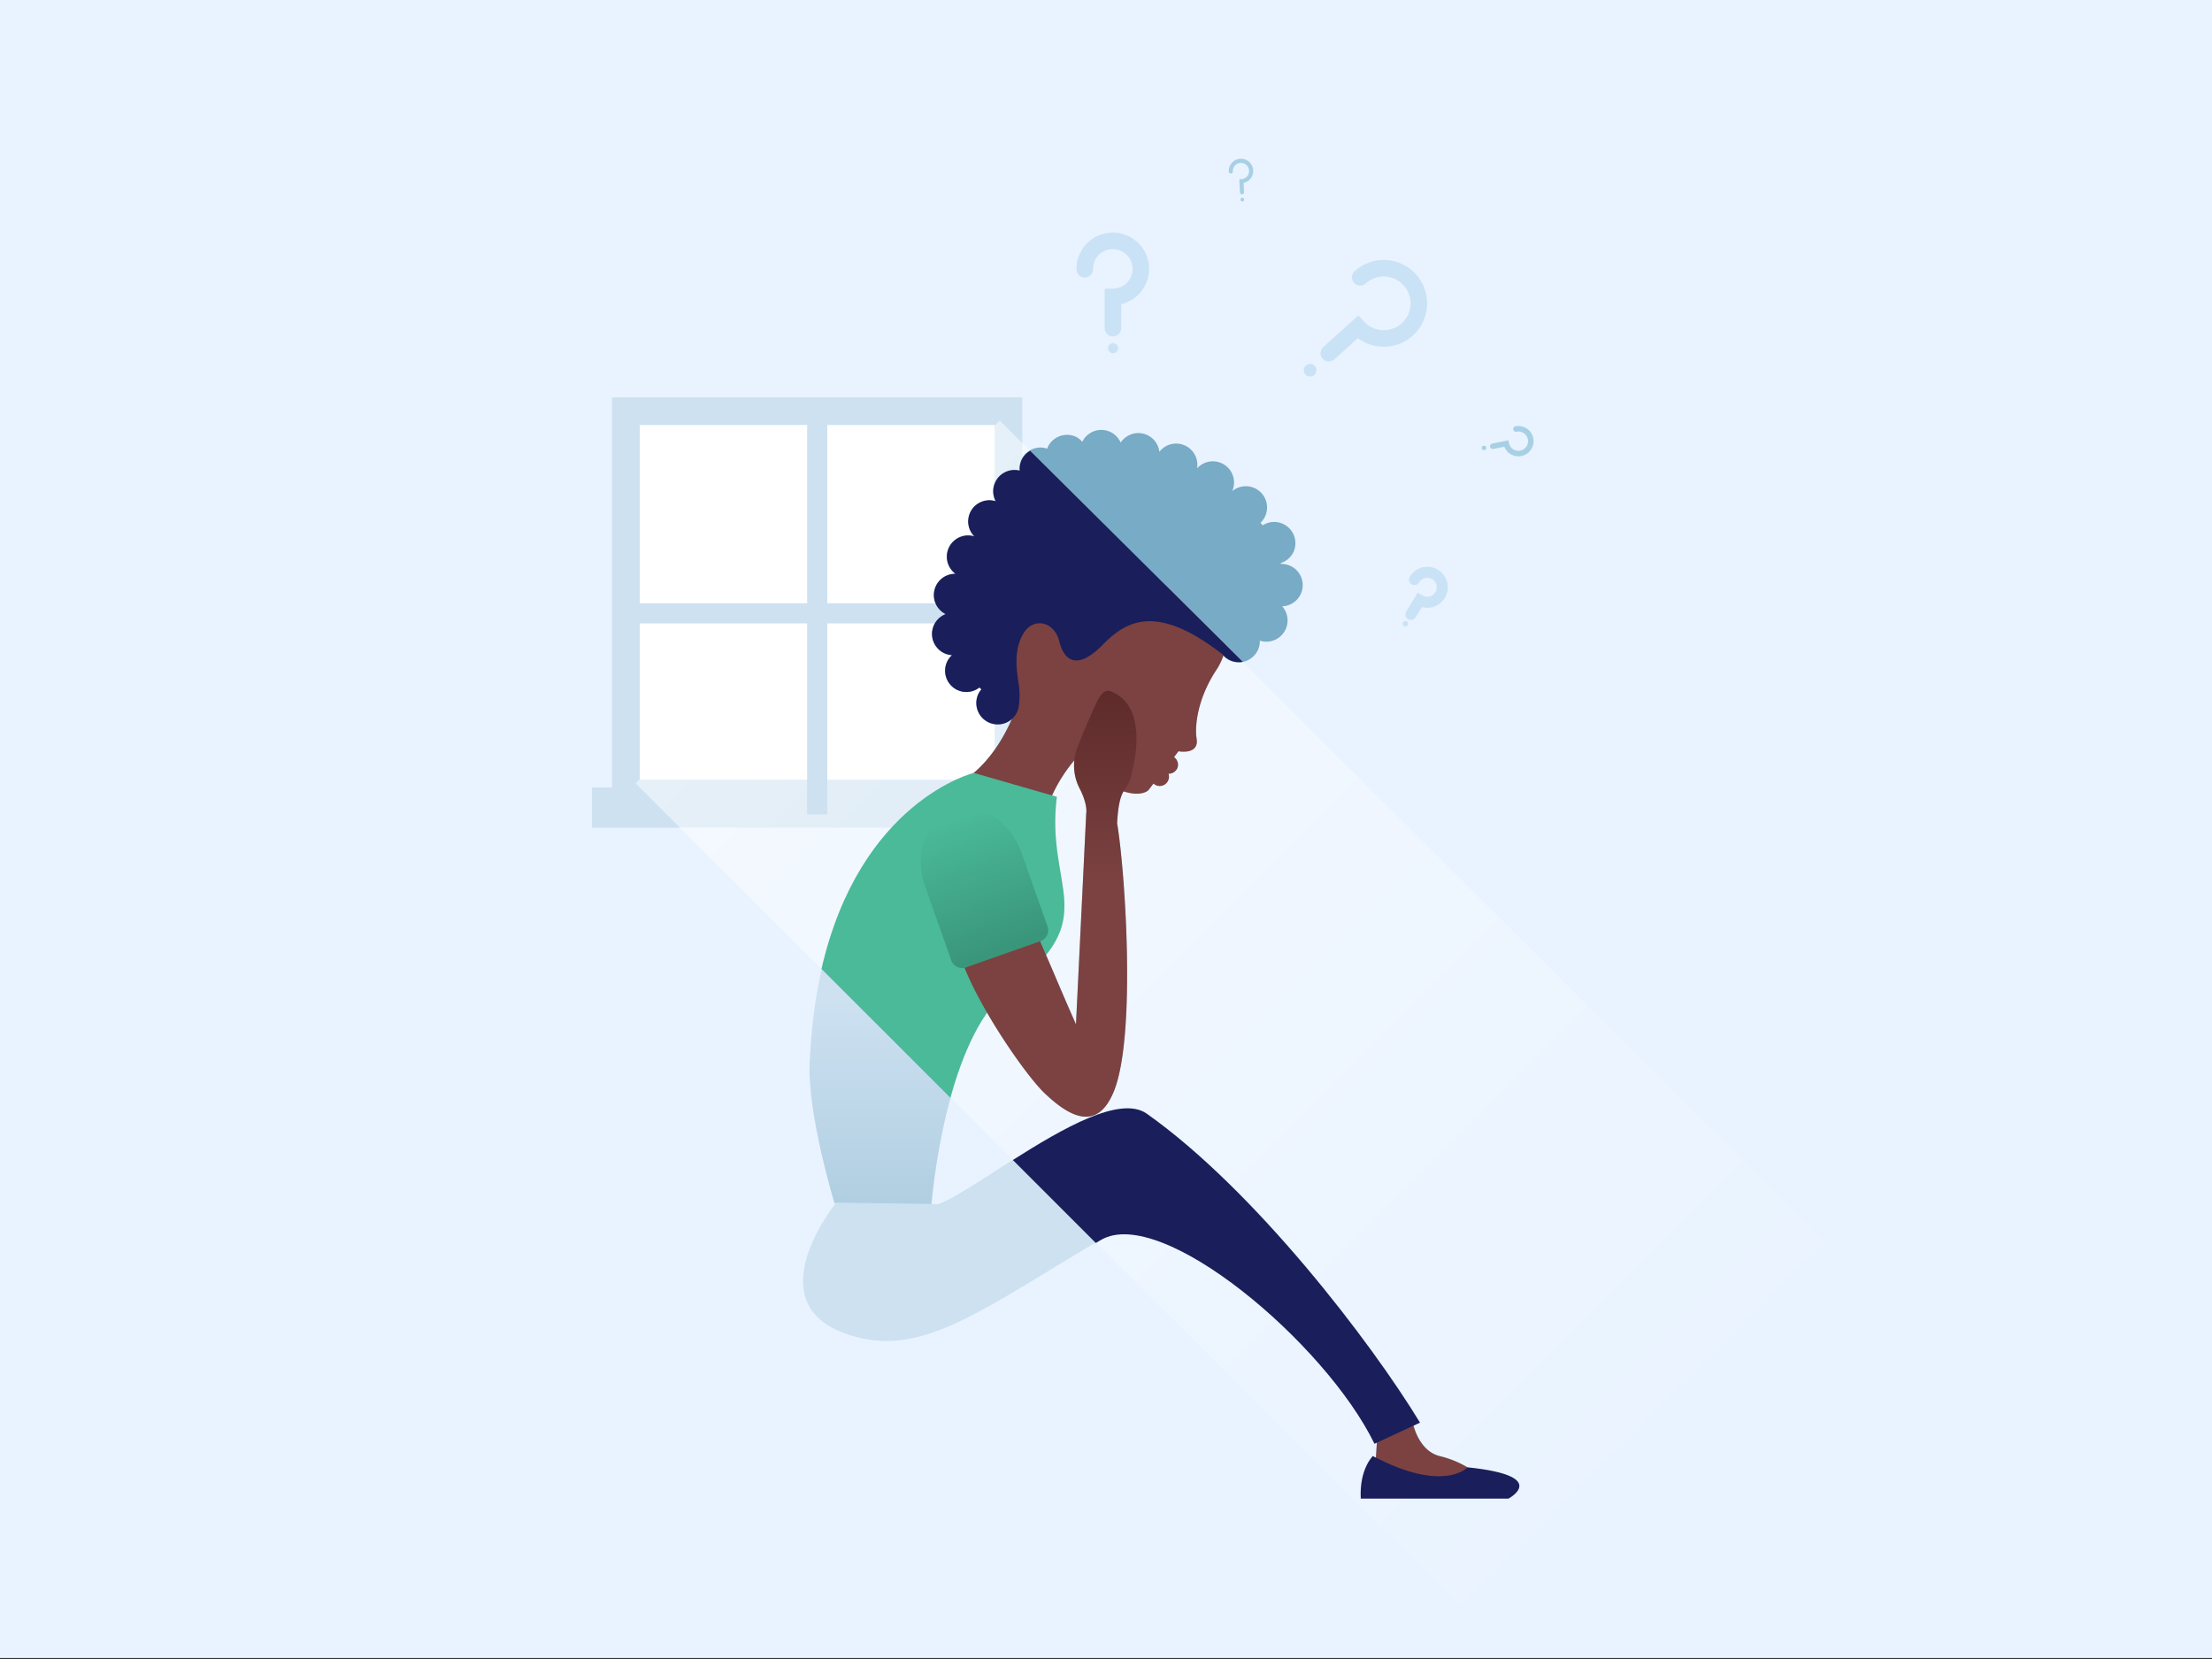 <svg height="300" viewBox="0 0 400 300" width="400" xmlns="http://www.w3.org/2000/svg" xmlns:xlink="http://www.w3.org/1999/xlink"><rect x="0" y="0" width="400" height="300" fill="#333333" stroke="none"/><linearGradient id="a" gradientUnits="userSpaceOnUse" x1="148" x2="303.64" y1="108.6" y2="264.24"><stop offset="0" stop-color="#fff" stop-opacity=".5"/><stop offset="1" stop-color="#fff" stop-opacity="0"/></linearGradient><linearGradient id="b" gradientUnits="userSpaceOnUse" x1="169.43" x2="169.43" y1="217.84" y2="139.77"><stop offset=".01" stop-color="#b1cfe2"/><stop offset=".48" stop-color="#cde1f1"/></linearGradient><linearGradient id="c" gradientUnits="userSpaceOnUse" x1="188.98" x2="188.98" y1="201.97" y2="124.96"><stop offset=".55" stop-color="#a8d0e5"/><stop offset="1" stop-color="#8abad5"/></linearGradient><linearGradient id="d" gradientUnits="userSpaceOnUse" x1="188.98" x2="188.98" y1="201.97" y2="124.96"><stop offset=".55" stop-color="#7b4241"/><stop offset="1" stop-color="#5e2a2a"/></linearGradient><linearGradient id="e" gradientUnits="userSpaceOnUse" x1="181.04" x2="172.73" y1="171.44" y2="148.18"><stop offset="0" stop-color="#3a967a"/><stop offset="1" stop-color="#4aba98"/></linearGradient><path d="m0-.18h400v300h-400z" fill="#e9f3ff"/><path d="m107.06 142.4h81.93v7.27h-81.93z" fill="#cde1f1"/><path d="m113.19 74.35h69.18v69.18h-69.18z" fill="#fff"/><path d="m179.87 76.85v64.15h-64.18v-64.15zm5-5h-74.18v74.15h74.18z" fill="#cde1f1"/><path d="m114.94 141.66 65.85-65.62 155.46 154.69-53.72 54.63-6.82 6.82-5.85 4z" fill="url(#a)"/><path d="m184.13 109.09h-34.53v-34.53h-3.64v34.53h-34.53v3.64h34.53v34.53h3.64v-34.53h34.53z" fill="#cde1f1"/><path d="m248.77 264.13.49-7.56 6.18.53s.87 5.15 4.86 6.2a18.29 18.29 0 0 1 6.22 2.78l-9.15 2.21z" fill="#a8d0e5"/><path d="m216.38 133.48c-.32-1.88 0-6.88 3.5-12.25 3.08-4.7 1.59-8.3 1.45-9.58-.23-7-8.62-4-15.46-7.2-9.7-4.58-13.93-10.35-18.49-.7-4.32 9.16-11.42 19.86-3.84 24.84-.8 2.2-4.46 11.09-12.17 14-8.48 3.18 15.64 25.48 16.47 10.88a27.44 27.44 0 0 1 6.45-16c10.12 8.75 13.36 5.44 13.36 5.44l.94-1.22a1.75 1.75 0 0 0 .42.29 1.68 1.68 0 0 0 2.29-2.07 1.7 1.7 0 0 0 1.6-1 1.67 1.67 0 0 0 -.6-2l.81-1.06s3.8.71 3.27-2.37z" fill="#a8d0e5"/><path d="m146.41 192.29c-.39 9.29 4.49 25.29 4.49 25.29l17.54.26s2.3-30.22 14.36-39.27c16.78-12.59 6.18-17.94 8.31-34.48l-15-4.32s-27.79 6.71-29.7 52.52z" fill="url(#b)"/><path d="m248.52 261 8.23-3.82c-8.81-14.5-29.82-42-49.37-55.82-7.68-5.42-29.82 13.34-37.65 16.38l-18.52-.27s-16.2 19.93 4.64 24.54c12.08 2.67 22.9-5.93 43.21-17.87 10.94-6.36 40.61 18.69 49.46 36.86z" fill="#cde1f1"/><path d="m248.25 263.3s-2.46 2.35-2.18 7.7h26.7s7.74-4.1-7.38-5.66c0 0-4.27 4.75-17.14-2.04z" fill="#eaf1fb"/><path d="m221 118.35a3.92 3.92 0 0 0 1.34 1.06 3.86 3.86 0 0 0 5.12-1.84 3.74 3.74 0 0 0 .35-1.72 3.84 3.84 0 0 0 4.05-6.21 3.83 3.83 0 0 0 -.24-7.66v-.17a3.82 3.82 0 0 0 2.29-2 3.84 3.84 0 0 0 -5.58-4.81l-.13-.17-.27-.29a3.73 3.73 0 0 0 .82-1.12 3.84 3.84 0 0 0 -5.93-4.6 3.83 3.83 0 0 0 -6.35-4.12 3.84 3.84 0 0 0 -6.82-3 3.83 3.83 0 0 0 -7-1.67 3.82 3.82 0 0 0 -6.94-.13 3.72 3.72 0 0 0 -1.11-.9 3.86 3.86 0 0 0 -5.13 1.84c0 .09-.06.19-.1.29a3.8 3.8 0 0 0 -5 4 3.84 3.84 0 0 0 -4.34 5.53 3.83 3.83 0 0 0 -3.83 6.34 3.84 3.84 0 0 0 -3.4 6.77 3.84 3.84 0 0 0 -1.79 7.28 3.84 3.84 0 0 0 1.14 7.42 3.93 3.93 0 0 0 -.87 1.17 3.84 3.84 0 0 0 5.84 4.67c.11.12.23.23.35.35a4.2 4.2 0 0 0 -.55.82 3.85 3.85 0 1 0 7 3.29 4.25 4.25 0 0 0 .28-.9 13.64 13.64 0 0 0 -.06-4.59c-.29-2.21-.88-5.68.92-8.72s5.62-2.21 6.51 1.47c1 3.93 3.62 4.84 7.76.64s9.46-7.81 21.67 1.68z" fill="#78abc5"/><path d="m200.81 125c-1.67-.63-2.68 2.41-3.93 5.21-1 2.29-1.1 2.54-2 4.85a9 9 0 0 0 .33 7.48c1.56 3 1.21 4.59 1.21 4.59l-1.85 38.1c-3.84-8.69-4.66-11.05-8.73-20-3.21-1.5-6.55-3.21-9.7-4.55-5.69 1.43-3.27 9.81-2.35 12.6 2.62 7.95 11.44 20.9 15.11 24.41 4.82 4.61 9.56 6.69 12.45-.16 4.19-9.89 2.09-40.39.66-48.64.39-7.38 2-5.29 2.69-9.34-.03.03 3.49-11.74-3.89-14.55z" fill="url(#c)"/><path d="m188.34 170.12-13.84 4.88a2.14 2.14 0 0 1 -2.56-1.57l-4.62-13.06c-2.09-5.9.12-12.12 4.9-13.81 4.79-1.7 10.41 1.75 12.5 7.66l4.62 13.06a2.14 2.14 0 0 1 -1 2.84z" fill="#eaf1fb"/><path d="m240.29 63.88 5.24-4.74a6.35 6.35 0 1 0 .44-9" fill="none" stroke="#cae2f6" stroke-linecap="round" stroke-miterlimit="10" stroke-width="3"/><path d="m236.91 65.81a1.19 1.19 0 0 0 -.77.29 1.16 1.16 0 0 0 -.08 1.62 1.16 1.16 0 0 0 1.62.08 1.16 1.16 0 0 0 .08-1.62 1.18 1.18 0 0 0 -.85-.37z" fill="#cae2f6"/><path d="m201.26 59.33v-5.64a5.07 5.07 0 1 0 -5.1-5" fill="none" stroke="#cae2f6" stroke-linecap="round" stroke-miterlimit="10" stroke-width="3"/><path d="m201.28 62.06a.91.91 0 0 0 0 1.82.91.91 0 0 0 0-1.82z" fill="#cae2f6"/><path d="m255.14 111.11 1.57-2.58a2.71 2.71 0 1 0 -.93-3.73" fill="none" stroke="#cae2f6" stroke-linecap="round" stroke-miterlimit="10" stroke-width="2"/><path d="m254.14 112.3a.47.47 0 0 0 -.42.24.49.49 0 0 0 .16.67.59.59 0 0 0 .25.07.49.49 0 0 0 .26-.91.47.47 0 0 0 -.25-.07z" fill="#cae2f6"/><path d="m269.94 80.69 2.44-.48a2.24 2.24 0 1 0 1.76-2.63" fill="none" stroke="#a8d0e5" stroke-linecap="round" stroke-miterlimit="10"/><path d="m268.36 80.6h-.08a.4.4 0 0 0 -.32.47.42.42 0 0 0 .4.33h.08a.4.4 0 0 0 .31-.47.4.4 0 0 0 -.39-.33z" fill="#a8d0e5"/><path d="m224.59 34.76-.09-2a1.84 1.84 0 1 0 -1.93-1.76" fill="none" stroke="#a8d0e5" stroke-linecap="round" stroke-miterlimit="10" stroke-width=".75"/><path d="m224.65 35.76a.33.33 0 0 0 0 .66.33.33 0 0 0 0-.66z" fill="#a8d0e5"/><path d="m248.77 264.13.49-7.56 6.18.53s.87 5.15 4.86 6.2a18.29 18.29 0 0 1 6.22 2.78l-9.15 2.21z" fill="#7b4241"/><path d="m207.38 201.4c-4.78-3.38-15.17 2.63-24.22 8.37l15 15 .93-.55c10.9-6.4 40.61 18.65 49.46 36.86l8.23-3.82c-8.84-14.54-29.85-42.04-49.4-55.86z" fill="#1a1e5a"/><path d="m221.69 116.71-10.89-10.82a18.35 18.35 0 0 1 -4.93-1.44c-9.7-4.58-13.93-10.35-18.49-.7-4.32 9.16-11.42 19.86-3.84 24.84-.8 2.2-4.46 11.09-12.17 14-8.48 3.18 15.64 25.48 16.47 10.88a27.44 27.44 0 0 1 6.45-16c10.12 8.75 13.36 5.44 13.36 5.44l.94-1.22a1.75 1.75 0 0 0 .42.29 1.68 1.68 0 0 0 2.29-2.07 1.7 1.7 0 0 0 1.6-1 1.67 1.67 0 0 0 -.6-2l.81-1.06s3.8.75 3.27-2.33c-.32-1.88 0-6.88 3.5-12.25a11.35 11.35 0 0 0 1.81-4.56z" fill="#7b4241"/><path d="m248.25 263.3s-2.46 2.35-2.18 7.7h26.7s7.74-4.1-7.38-5.66c0 0-4.27 4.75-17.14-2.04z" fill="#1a1e5a"/><path d="m191.11 144.09-15-4.32s-20.56 5-27.56 35.44l23.3 23.29c2.16-7.82 5.58-15.94 10.9-19.93 16.83-12.57 6.25-17.94 8.36-34.48z" fill="#4aba98"/><path d="m200.81 125c-1.67-.63-2.68 2.41-3.93 5.21-1 2.29-1.1 2.54-2 4.85a9 9 0 0 0 .33 7.48c1.56 3 1.21 4.59 1.21 4.59l-1.85 38.1c-3.84-8.69-4.66-11.05-8.73-20-3.21-1.5-6.55-3.21-9.7-4.55-5.69 1.43-3.27 9.81-2.35 12.6 2.62 7.95 11.44 20.9 15.11 24.41 4.82 4.61 9.56 6.69 12.45-.16 4.19-9.89 2.09-40.39.66-48.64.39-7.38 2-5.29 2.69-9.34-.03.03 3.49-11.74-3.89-14.55z" fill="url(#d)"/><path d="m188.34 170.12-13.84 4.88a2.14 2.14 0 0 1 -2.56-1.57l-4.62-13.06c-2.09-5.9.12-12.12 4.9-13.81 4.79-1.7 10.41 1.75 12.5 7.66l4.62 13.06a2.14 2.14 0 0 1 -1 2.84z" fill="url(#e)"/><path d="m186.28 81.52a3.71 3.71 0 0 0 -1.53 1.65 3.8 3.8 0 0 0 -.34 1.94 3.84 3.84 0 0 0 -4.34 5.53 3.83 3.83 0 0 0 -3.87 6.36 3.84 3.84 0 0 0 -3.4 6.77 3.84 3.84 0 0 0 -1.79 7.28 3.84 3.84 0 0 0 1.14 7.42 3.93 3.93 0 0 0 -.87 1.17 3.84 3.84 0 0 0 5.84 4.67c.11.12.23.23.35.35a4.2 4.2 0 0 0 -.55.82 3.85 3.85 0 1 0 7 3.29 4.25 4.25 0 0 0 .28-.9 13.64 13.64 0 0 0 -.06-4.59c-.29-2.21-.88-5.68.92-8.72s5.62-2.21 6.51 1.47c1 3.93 3.62 4.84 7.76.64s9.49-7.84 21.74 1.65a3.79 3.79 0 0 0 3.66 1.36z" fill="#1a1e5a"/></svg>